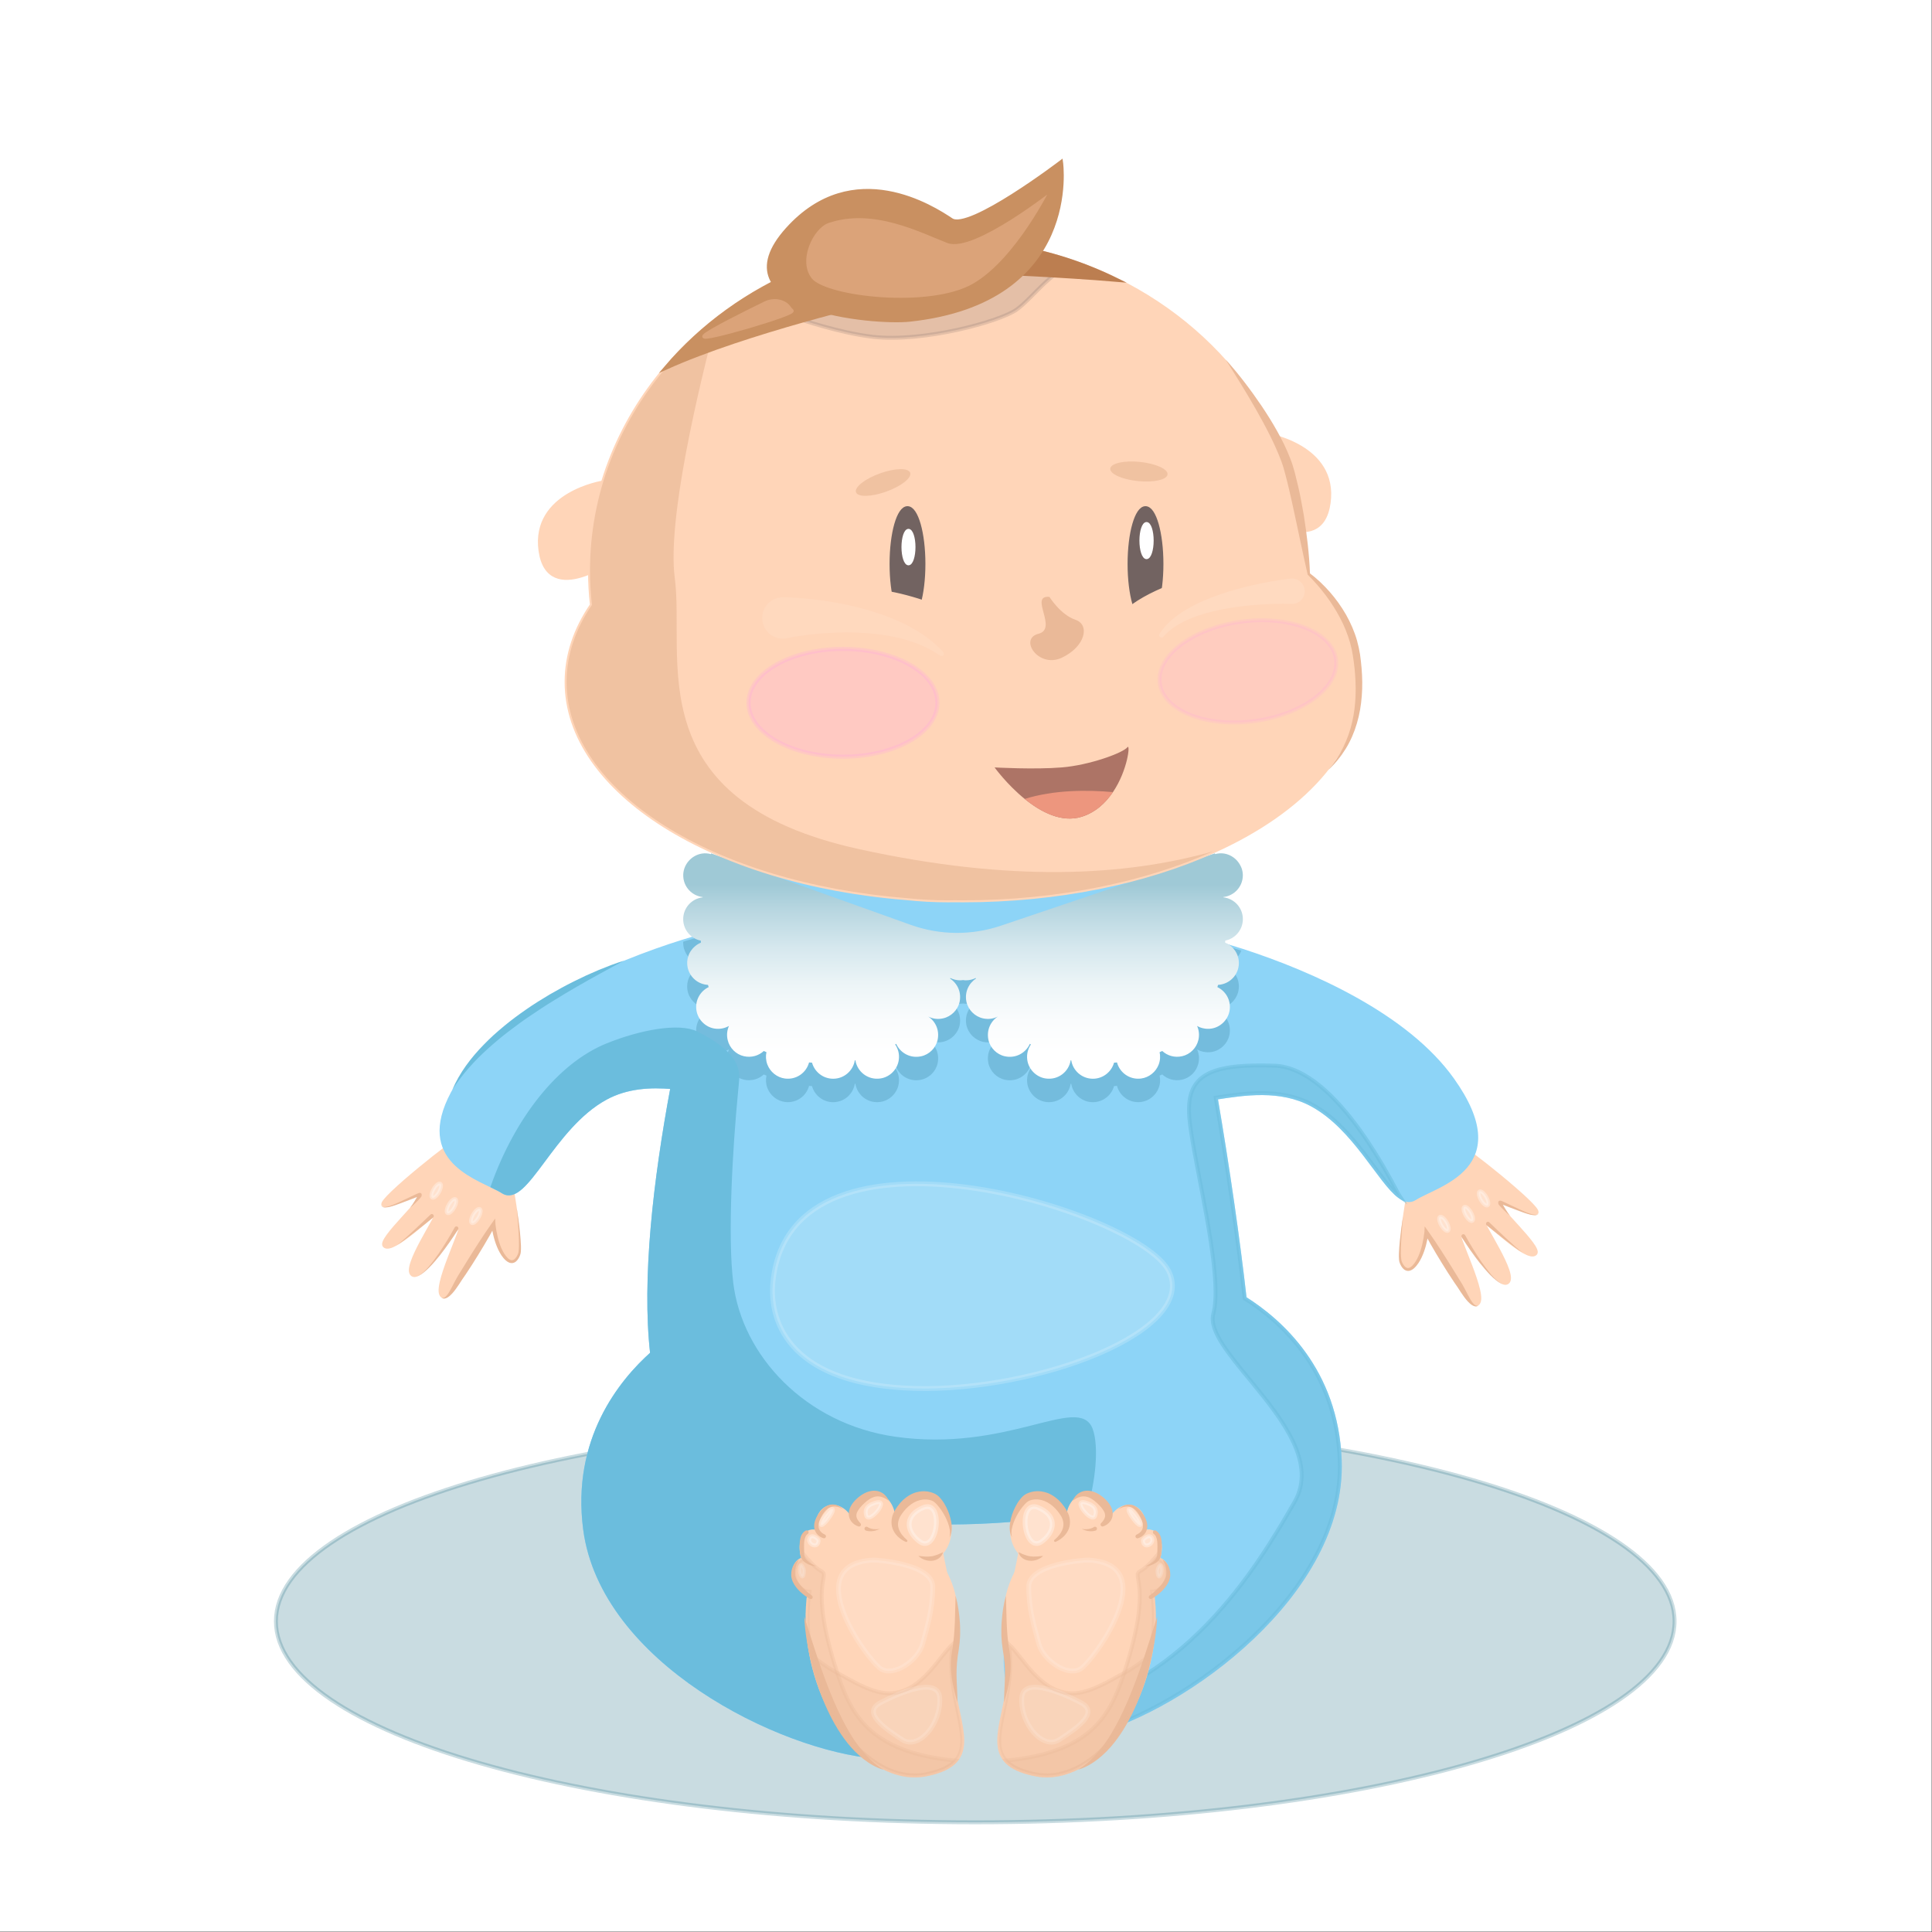 <svg width="800" height="800" viewBox="0 0 800 800" fill="none" xmlns="http://www.w3.org/2000/svg">
<rect x="0" y="0" width="800" height="800" fill="#333333" stroke="none"/>
<g clip-path="url(#clip0_4614_301147)">
<path d="M800 0H0V800H800V0Z" fill="white"/>
<path opacity="0.24" d="M403.826 754.583C563.755 754.583 693.403 717.313 693.403 671.339C693.403 625.365 563.755 588.095 403.826 588.095C243.897 588.095 114.249 625.365 114.249 671.339C114.249 717.313 243.897 754.583 403.826 754.583Z" fill="#206D84" stroke="#206D84" stroke-width="1.617" stroke-miterlimit="10"/>
<path d="M584.035 491.24C583.585 491.06 577.074 527.556 583.245 524.865C589.416 522.175 589.896 511.283 590.636 510.273C591.376 509.273 608.229 541.928 611.649 539.877C616.03 537.257 602.208 510.623 604.108 510.283C606.008 509.943 620.151 533.827 624.141 530.946C628.122 528.066 613.25 506.662 614.03 505.542C614.81 504.422 632.333 522.315 635.693 519.044C638.194 516.614 618.56 499.231 619.991 497.401C621.421 495.57 633.873 503.692 636.133 502.101C638.394 500.511 604.698 473.627 604.228 474.837C603.768 476.057 584.035 491.24 584.035 491.24Z" fill="#FFD5B8" stroke="#FFD5B8" stroke-width="1.689" stroke-miterlimit="10"/>
<path d="M581.014 503.402C580.684 506.882 580.404 510.363 580.204 513.843C580.114 515.584 580.044 517.324 580.074 519.054C580.094 519.914 580.124 520.784 580.254 521.605C580.324 522.035 580.404 522.335 580.604 522.725C580.774 523.105 580.974 523.465 581.194 523.795C581.634 524.455 582.235 524.995 582.845 525.055C583.445 525.135 584.115 524.765 584.685 524.225C585.835 523.115 586.695 521.605 587.365 520.084C588.046 518.534 588.536 516.894 588.926 515.233C589.316 513.573 589.636 511.863 589.816 510.193L589.926 507.812L591.376 509.843C593.216 512.423 594.967 515.063 596.697 517.724C598.417 520.384 600.097 523.065 601.768 525.755L604.248 529.786L604.868 530.776C605.078 531.096 605.308 531.476 605.508 531.826C605.918 532.536 606.308 533.236 606.669 533.936C607.399 535.337 608.079 536.747 608.859 538.057C609.249 538.717 609.669 539.347 610.169 539.887C610.669 540.398 611.309 540.868 612.119 540.638C611.809 540.888 611.349 541.018 610.909 540.958C610.469 540.908 610.049 540.728 609.679 540.508C608.929 540.067 608.329 539.477 607.759 538.877C606.638 537.657 605.728 536.317 604.848 534.997L603.568 533.026L602.228 531.086L599.607 527.095C597.907 524.425 596.237 521.725 594.617 519.004C593.006 516.274 591.416 513.533 589.936 510.723L591.496 510.363C591.016 513.923 590.196 517.394 588.666 520.674C587.875 522.305 586.945 523.875 585.525 525.165C584.825 525.775 583.845 526.395 582.665 526.225C581.504 526.015 580.784 525.145 580.294 524.375C580.044 523.975 579.844 523.555 579.674 523.125C579.494 522.725 579.354 522.175 579.314 521.735C579.214 520.814 579.224 519.934 579.254 519.054C579.314 517.294 579.464 515.543 579.634 513.803C579.984 510.313 580.464 506.852 581.014 503.402Z" fill="#EAB998"/>
<path d="M606.679 511.483C608.749 515.264 611.019 518.964 613.46 522.535C614.7 524.305 616 526.045 617.4 527.686C618.84 529.286 620.351 530.906 622.331 531.826C620.291 531.036 618.64 529.486 617.1 527.966C615.58 526.395 614.17 524.725 612.8 523.025C610.109 519.584 607.609 516.014 605.268 512.303C605.028 511.923 605.138 511.423 605.518 511.183C605.898 510.943 606.398 511.053 606.638 511.433C606.648 511.443 606.659 511.463 606.659 511.473L606.679 511.483Z" fill="#EAB998"/>
<path d="M616.7 506.152C618.93 508.312 621.181 510.452 623.461 512.573C624.601 513.633 625.742 514.683 626.902 515.713C628.072 516.734 629.212 517.794 630.492 518.674C629.142 517.904 627.892 516.954 626.642 516.023C625.392 515.093 624.161 514.143 622.931 513.183C620.481 511.263 618.04 509.322 615.62 507.352C615.27 507.072 615.22 506.562 615.5 506.212C615.78 505.862 616.29 505.812 616.64 506.092C616.67 506.122 616.69 506.142 616.7 506.152Z" fill="#EAB998"/>
<path d="M637.033 502.021C637.163 502.381 636.993 502.821 636.623 502.992C636.273 503.162 635.883 503.202 635.503 503.192C634.743 503.172 633.993 503.032 633.263 502.841C631.793 502.471 630.372 501.931 628.972 501.411L624.761 499.811L622.671 498.991C622.321 498.861 621.971 498.721 621.641 498.611C621.471 498.551 621.311 498.511 621.191 498.481C621.181 498.481 621.171 498.481 621.161 498.481C621.141 498.481 621.211 498.491 621.241 498.481C621.291 498.471 621.261 498.481 621.401 498.421C621.511 498.351 621.561 498.301 621.641 498.131C621.681 498.061 621.681 497.921 621.671 497.901C621.671 497.881 621.671 497.871 621.671 497.851C621.651 497.781 621.661 497.841 621.651 497.851L621.811 497.781C621.911 498.141 622.221 498.691 622.481 499.151C622.751 499.631 623.041 500.111 623.341 500.591C623.941 501.541 624.531 502.501 625.232 503.392C624.341 502.691 623.531 501.891 622.711 501.091C622.301 500.691 621.901 500.281 621.511 499.861C621.111 499.411 620.741 499.071 620.341 498.421L620.501 498.351C620.461 498.281 620.431 498.241 620.391 498.081L620.371 497.961C620.361 497.921 620.371 497.761 620.411 497.661C620.491 497.441 620.591 497.381 620.741 497.271C620.911 497.171 620.931 497.201 621.031 497.171C621.101 497.161 621.221 497.151 621.251 497.161L621.491 497.201C621.731 497.271 621.921 497.341 622.101 497.421C622.461 497.571 622.801 497.741 623.151 497.901L625.182 498.871L629.252 500.771C630.622 501.391 631.973 502.021 633.383 502.491C634.083 502.741 634.813 502.922 635.543 503.002C635.913 503.042 636.283 503.022 636.623 502.891C636.933 502.791 637.133 502.391 637.033 502.021Z" fill="#EAB998"/>
<path opacity="0.32" d="M615.991 499.164C616.618 498.802 616.371 497.202 615.441 495.59C614.51 493.978 613.247 492.965 612.621 493.326C611.994 493.688 612.24 495.288 613.171 496.9C614.102 498.513 615.364 499.526 615.991 499.164Z" fill="white" stroke="white" stroke-width="1.515" stroke-miterlimit="10"/>
<path opacity="0.32" d="M609.681 505.567C610.308 505.205 610.061 503.605 609.13 501.993C608.2 500.381 606.937 499.368 606.31 499.729C605.684 500.091 605.93 501.691 606.861 503.303C607.792 504.915 609.054 505.929 609.681 505.567Z" fill="white" stroke="white" stroke-width="1.515" stroke-miterlimit="10"/>
<path opacity="0.32" d="M599.589 509.669C600.216 509.307 599.969 507.707 599.039 506.095C598.108 504.483 596.845 503.469 596.219 503.831C595.592 504.193 595.838 505.793 596.769 507.405C597.7 509.017 598.963 510.031 599.589 509.669Z" fill="white" stroke="white" stroke-width="1.515" stroke-miterlimit="10"/>
<path d="M210.934 488.009C211.384 487.829 217.895 524.325 211.724 521.635C205.553 518.944 205.073 508.052 204.333 507.042C203.593 506.042 186.74 538.697 183.32 536.647C178.939 534.027 192.761 507.392 190.861 507.052C188.961 506.712 174.818 530.596 170.828 527.716C166.837 524.835 181.72 503.432 180.939 502.311C180.159 501.191 162.636 519.084 159.276 515.814C156.775 513.383 176.409 496 174.978 494.17C173.548 492.34 161.096 500.461 158.836 498.871C156.575 497.281 190.271 470.396 190.741 471.606C191.211 472.817 210.934 488.009 210.934 488.009Z" fill="#FFD5B8" stroke="#FFD5B8" stroke-width="1.689" stroke-miterlimit="10"/>
<path d="M213.965 500.161C214.515 503.612 214.995 507.072 215.335 510.563C215.505 512.303 215.655 514.054 215.715 515.814C215.735 516.694 215.745 517.584 215.655 518.494C215.615 518.934 215.475 519.484 215.295 519.884C215.125 520.315 214.925 520.735 214.675 521.135C214.185 521.915 213.475 522.785 212.304 522.985C211.124 523.165 210.144 522.535 209.444 521.925C208.024 520.645 207.094 519.064 206.303 517.434C204.773 514.154 203.953 510.683 203.473 507.122L205.033 507.482C203.553 510.293 201.973 513.033 200.353 515.764C198.732 518.484 197.062 521.185 195.362 523.855L192.741 527.846L191.401 529.786L190.121 531.756C189.241 533.077 188.331 534.417 187.21 535.637C186.64 536.237 186.04 536.837 185.29 537.267C184.92 537.487 184.5 537.667 184.06 537.717C183.62 537.777 183.17 537.647 182.85 537.397C183.67 537.627 184.31 537.157 184.8 536.647C185.3 536.107 185.72 535.477 186.11 534.817C186.89 533.497 187.57 532.096 188.301 530.696C188.661 529.986 189.051 529.296 189.461 528.586C189.661 528.236 189.891 527.856 190.101 527.536L190.721 526.546L193.201 522.515C194.872 519.824 196.552 517.144 198.272 514.484C200.002 511.833 201.753 509.183 203.593 506.602L205.043 504.572L205.153 506.952C205.333 508.623 205.643 510.333 206.043 511.993C206.434 513.653 206.924 515.294 207.604 516.844C208.284 518.364 209.134 519.875 210.284 520.985C210.854 521.525 211.524 521.905 212.124 521.815C212.735 521.755 213.325 521.215 213.775 520.555C213.995 520.225 214.195 519.865 214.365 519.484C214.555 519.084 214.645 518.784 214.715 518.364C214.845 517.544 214.875 516.684 214.895 515.814C214.915 514.084 214.855 512.343 214.765 510.603C214.575 507.122 214.295 503.642 213.965 500.161Z" fill="#EAB998"/>
<path d="M189.691 509.063C187.35 512.773 184.85 516.344 182.16 519.784C180.799 521.495 179.389 523.155 177.859 524.725C176.319 526.245 174.668 527.796 172.628 528.586C174.618 527.666 176.129 526.045 177.559 524.445C178.969 522.805 180.259 521.064 181.499 519.294C183.95 515.724 186.21 512.023 188.281 508.242L188.291 508.232C188.501 507.842 189.001 507.692 189.391 507.912C189.781 508.122 189.931 508.622 189.711 509.012C189.711 509.032 189.701 509.053 189.691 509.063Z" fill="#EAB998"/>
<path d="M179.339 504.132C176.919 506.102 174.488 508.042 172.028 509.962C170.798 510.923 169.568 511.873 168.317 512.803C167.067 513.723 165.827 514.683 164.467 515.453C165.747 514.573 166.897 513.513 168.057 512.493C169.217 511.463 170.358 510.403 171.498 509.352C173.768 507.232 176.019 505.092 178.259 502.931C178.579 502.621 179.089 502.621 179.399 502.951C179.709 503.271 179.709 503.781 179.379 504.092C179.379 504.092 179.359 504.112 179.339 504.132Z" fill="#EAB998"/>
<path d="M157.936 498.791C157.836 499.161 158.036 499.561 158.376 499.681C158.716 499.811 159.086 499.831 159.456 499.791C160.186 499.711 160.916 499.531 161.616 499.281C163.026 498.811 164.377 498.181 165.747 497.561L169.818 495.66L171.848 494.69C172.188 494.53 172.528 494.37 172.898 494.21C173.078 494.13 173.278 494.06 173.508 493.99L173.748 493.95C173.778 493.94 173.898 493.95 173.968 493.96C174.068 493.98 174.088 493.96 174.258 494.06C174.398 494.17 174.508 494.23 174.588 494.45C174.628 494.54 174.638 494.7 174.628 494.75L174.608 494.87C174.568 495.03 174.538 495.06 174.498 495.14L174.658 495.21C174.258 495.86 173.888 496.2 173.488 496.651C173.098 497.071 172.698 497.481 172.288 497.881C171.468 498.671 170.658 499.471 169.768 500.181C170.458 499.291 171.058 498.331 171.658 497.381C171.948 496.901 172.238 496.42 172.518 495.94C172.778 495.48 173.088 494.92 173.188 494.57L173.348 494.64C173.348 494.63 173.348 494.58 173.328 494.64C173.328 494.66 173.328 494.67 173.328 494.69C173.328 494.71 173.328 494.85 173.358 494.92C173.438 495.09 173.478 495.14 173.598 495.21C173.728 495.27 173.708 495.26 173.758 495.27C173.778 495.28 173.858 495.27 173.838 495.27C173.828 495.27 173.818 495.27 173.808 495.27C173.688 495.3 173.518 495.34 173.358 495.4C173.018 495.51 172.678 495.65 172.328 495.78L170.238 496.6L166.027 498.201C164.617 498.721 163.207 499.251 161.736 499.631C161.006 499.831 160.256 499.961 159.496 499.981C159.116 499.991 158.726 499.951 158.376 499.781C157.976 499.591 157.806 499.151 157.936 498.791Z" fill="#EAB998"/>
<path opacity="0.32" d="M181.778 493.677C182.709 492.065 182.955 490.465 182.329 490.103C181.702 489.741 180.44 490.755 179.509 492.367C178.578 493.979 178.332 495.579 178.958 495.941C179.585 496.302 180.847 495.289 181.778 493.677Z" fill="white" stroke="white" stroke-width="1.515" stroke-miterlimit="10"/>
<path opacity="0.32" d="M188.082 500.083C189.013 498.471 189.26 496.871 188.633 496.509C188.006 496.147 186.744 497.161 185.813 498.773C184.882 500.385 184.636 501.985 185.263 502.347C185.889 502.709 187.152 501.695 188.082 500.083Z" fill="white" stroke="white" stroke-width="1.515" stroke-miterlimit="10"/>
<path opacity="0.32" d="M198.172 504.183C199.103 502.571 199.349 500.971 198.722 500.609C198.096 500.247 196.833 501.261 195.902 502.873C194.972 504.485 194.725 506.085 195.352 506.447C195.979 506.809 197.241 505.795 198.172 504.183Z" fill="white" stroke="white" stroke-width="1.515" stroke-miterlimit="10"/>
<path d="M585.805 496.19C583.835 497.441 581.824 497.031 579.654 495.46C579.654 495.44 579.634 495.44 579.634 495.44C571.353 489.489 560.951 466.946 543.288 457.384C530.216 450.303 515.064 452.713 503.392 454.524C499.271 455.154 495.58 455.734 492.56 455.774C489.539 455.824 487.189 455.354 485.769 453.933C484.359 452.523 482.778 449.273 481.228 444.912C475.167 427.799 469.806 393.464 479.738 385.812C480.268 385.392 484.089 385.812 490.12 387.103C496.201 388.383 504.532 390.543 514.013 393.604C542.898 402.905 582.445 420.498 601.338 447.042C627.212 483.368 595.307 490.159 585.805 496.19Z" fill="#8DD4F7" stroke="#8DD4F7" stroke-width="1.689" stroke-miterlimit="10"/>
<path d="M310.8 447.253C309.94 449.053 309.1 450.393 308.33 451.163C307.46 452.033 306.24 452.533 304.739 452.793C299.079 453.764 289.327 451.083 278.455 450.153C269.434 449.363 259.642 449.813 250.801 454.604C228.517 466.686 217.775 499.451 208.294 493.42C207.164 492.69 205.703 491.96 204.053 491.17C191.991 485.319 169.988 476.237 192.761 444.252C212.284 416.858 253.821 398.965 282.896 389.903C286.246 388.863 289.427 387.933 292.407 387.123C304.889 383.722 313.531 382.382 314.351 383.032C325.403 391.534 317.532 433.15 310.8 447.253Z" fill="#8DD4F7" stroke="#8DD4F7" stroke-width="1.689" stroke-miterlimit="10"/>
<path d="M518.784 585.375C518.264 604.238 488.179 618.42 449.233 625.471C448.243 625.651 447.263 625.831 446.272 625.972C415.878 631.162 380.562 632.053 349.797 627.522C323.643 623.661 300.809 615.91 287.127 603.538C277.425 594.776 272.164 579.504 270.034 560.501C266.543 529.606 271.264 488.829 278.465 450.163C279.485 444.662 280.556 439.231 281.666 433.86C283.076 426.919 284.556 420.108 286.076 413.497C286.657 410.877 287.257 408.306 287.857 405.766C288.257 404.036 288.677 402.305 289.087 400.605C289.217 400.075 289.347 399.555 289.477 399.035C290.467 394.954 291.447 390.983 292.417 387.133C294.488 378.911 296.508 371.3 298.388 364.459C299.169 361.569 299.939 358.818 300.669 356.228C300.729 356.018 300.779 355.828 300.829 355.628C302.899 348.316 304.679 342.265 306 337.825C307.63 332.394 308.6 329.353 308.6 329.353C313.501 313.111 449.003 331.004 467.716 329.353C470.596 329.093 473.827 333.894 477.257 342.385C479.178 347.186 481.168 353.177 483.178 360.078C483.989 362.889 484.809 365.849 485.619 368.96C485.989 370.32 486.359 371.73 486.719 373.15C487.849 377.581 488.979 382.242 490.12 387.113C492.87 399.015 495.59 412.137 498.211 425.799C498.841 429.08 499.461 432.38 500.071 435.711C500.571 438.461 501.071 441.222 501.561 444.012C502.192 447.503 502.812 451.033 503.402 454.544C508.383 483.658 512.633 513.253 515.404 537.657C516.944 551.209 518.004 563.151 518.504 572.543C518.784 577.614 518.884 581.944 518.784 585.375Z" fill="#8DD4F7" stroke="#8DD4F7" stroke-width="1.617" stroke-miterlimit="10"/>
<path d="M362.869 727.428C322.672 724.128 249.461 687.782 242.289 633.263C237.419 596.197 257.012 572.113 270.024 560.491C276.155 555.02 280.826 552.32 280.826 552.32C317.171 552.32 360.108 605.178 351.017 615.09C348.657 617.68 348.477 622.161 349.787 627.512C353.487 642.764 369.2 665.128 380.922 671.249C396.784 679.52 403.075 730.729 362.869 727.428Z" fill="#8DD4F7" stroke="#8DD4F7" stroke-width="1.617" stroke-miterlimit="10"/>
<path opacity="0.29" d="M512.993 408.466C512.993 413.317 509.173 417.278 504.372 417.528C504.292 417.838 504.192 418.138 504.082 418.448C507.482 420.068 509.723 423.719 509.193 427.85C508.693 431.73 505.622 434.931 501.771 435.601C501.191 435.701 500.621 435.751 500.071 435.711C499.421 435.711 498.811 435.631 498.211 435.501C497.301 435.311 496.461 434.971 495.69 434.531C496.471 436.281 496.721 438.301 496.211 440.402C495.43 443.672 492.8 446.303 489.529 447.053C486.329 447.783 483.348 446.823 481.268 444.902C481.248 444.902 481.248 444.922 481.238 444.922C480.898 445.082 480.528 445.232 480.168 445.392C480.508 446.963 480.458 448.693 479.798 450.483C478.638 453.574 475.787 455.884 472.507 456.304C467.786 456.914 463.655 453.894 462.525 449.643C462.125 449.673 461.705 449.703 461.295 449.743C460.225 453.574 456.714 456.394 452.543 456.394C448.033 456.394 444.292 453.094 443.582 448.793C443.502 448.773 443.422 448.763 443.342 448.733C442.582 453.524 438.121 457.044 432.99 456.284C429.08 455.714 425.909 452.504 425.369 448.573C425.049 446.193 425.659 443.982 426.869 442.202C426.719 442.102 426.599 442.012 426.449 441.932C424.779 445.672 420.638 448.093 416.098 447.093C412.737 446.363 409.997 443.632 409.276 440.252C408.436 436.261 410.197 432.6 413.187 430.64C411.407 431.55 409.286 431.89 407.076 431.4C403.646 430.66 400.885 427.87 400.165 424.449C399.375 420.488 401.155 416.868 404.126 414.928C404.076 414.847 404.046 414.767 404.016 414.687C402.785 415.288 401.425 415.638 399.975 415.638C399.575 415.638 399.165 415.588 398.765 415.538C398.375 415.588 397.975 415.638 397.555 415.638C396.114 415.638 394.744 415.278 393.524 414.687C393.494 414.767 393.464 414.847 393.414 414.928C396.394 416.868 398.165 420.488 397.375 424.449C396.664 427.88 393.894 430.66 390.463 431.4C388.243 431.89 386.133 431.55 384.352 430.64C387.343 432.6 389.103 436.251 388.253 440.252C387.543 443.632 384.812 446.363 381.442 447.093C376.901 448.093 372.761 445.672 371.09 441.932C370.94 442.012 370.82 442.112 370.67 442.202C371.88 443.982 372.5 446.193 372.17 448.573C371.64 452.504 368.47 455.724 364.549 456.284C359.418 457.044 354.958 453.514 354.198 448.733C354.118 448.763 354.037 448.783 353.957 448.793C353.247 453.094 349.507 456.394 344.996 456.394C340.825 456.394 337.315 453.584 336.245 449.743C335.845 449.713 335.424 449.683 335.014 449.643C333.884 453.894 329.754 456.924 325.033 456.304C321.752 455.884 318.902 453.574 317.742 450.483C317.081 448.683 317.031 446.953 317.372 445.392C317.001 445.232 316.631 445.072 316.271 444.902C314.801 446.243 312.921 447.123 310.8 447.263C309.91 447.343 308.97 447.283 308 447.053C304.729 446.313 302.099 443.672 301.319 440.402C300.799 438.301 301.059 436.281 301.839 434.531C300.089 435.531 297.988 435.971 295.758 435.601C291.907 434.941 288.837 431.74 288.337 427.85C287.807 423.729 290.047 420.068 293.428 418.448C293.328 418.138 293.238 417.838 293.158 417.528C291.137 417.418 289.307 416.668 287.857 415.478C287.177 414.908 286.567 414.247 286.076 413.507C285.106 412.087 284.536 410.357 284.536 408.476C284.536 405.116 286.366 402.205 289.077 400.615C289.447 400.405 289.817 400.215 290.227 400.045C290.207 399.775 290.197 399.495 290.177 399.205C289.937 399.155 289.707 399.105 289.467 399.045C285.666 397.965 282.886 394.454 282.886 390.314C282.886 390.184 282.886 390.053 282.906 389.923C286.256 388.883 289.437 387.953 292.417 387.143C294.488 378.922 296.508 371.31 298.388 364.469L299.619 364.909L300.829 365.349L377.091 392.664C389.173 396.995 402.355 397.115 414.497 393.004L483.188 369.79L485.629 368.97C485.999 370.33 486.369 371.741 486.729 373.161C487.859 377.591 488.989 382.252 490.13 387.123C496.211 388.403 504.542 390.564 514.023 393.624C512.923 396.475 510.413 398.605 507.362 399.225C507.342 399.515 507.332 399.795 507.312 400.065C510.633 401.395 512.993 404.646 512.993 408.466Z" fill="#3A83A0"/>
<path d="M512.993 398.755C512.993 403.606 509.173 407.566 504.372 407.816C504.292 408.127 504.192 408.427 504.082 408.737C507.482 410.357 509.723 414.007 509.193 418.138C508.693 422.019 505.622 425.219 501.771 425.889C500.521 426.099 499.331 426.049 498.211 425.789C497.301 425.599 496.461 425.259 495.69 424.819C496.471 426.57 496.721 428.59 496.211 430.69C495.43 433.961 492.8 436.591 489.529 437.341C486.329 438.071 483.348 437.111 481.268 435.191C480.908 435.351 480.538 435.511 480.168 435.681C480.508 437.251 480.458 438.982 479.798 440.772C478.638 443.862 475.787 446.173 472.507 446.593C467.786 447.203 463.655 444.182 462.525 439.932C462.125 439.962 461.705 439.992 461.295 440.032C460.225 443.862 456.714 446.683 452.543 446.683C448.033 446.683 444.292 443.382 443.582 439.082C443.502 439.062 443.422 439.052 443.342 439.022C442.582 443.812 438.121 447.333 432.99 446.573C429.08 446.003 425.909 442.792 425.369 438.862C425.049 436.481 425.659 434.271 426.869 432.49C426.719 432.39 426.599 432.3 426.449 432.22C424.779 435.961 420.638 438.381 416.098 437.381C412.737 436.651 409.997 433.921 409.276 430.54C408.436 426.55 410.197 422.889 413.187 420.929C411.407 421.839 409.286 422.179 407.076 421.689C403.646 420.949 400.885 418.158 400.165 414.738C399.375 410.777 401.155 407.156 404.126 405.216C404.076 405.136 404.046 405.056 404.016 404.976C402.785 405.576 401.425 405.926 399.975 405.926C399.575 405.926 399.165 405.876 398.765 405.826C398.375 405.876 397.975 405.926 397.555 405.926C396.114 405.926 394.744 405.566 393.524 404.976C393.494 405.056 393.464 405.136 393.414 405.216C396.394 407.156 398.165 410.777 397.375 414.738C396.664 418.168 393.894 420.949 390.463 421.689C388.243 422.179 386.133 421.839 384.352 420.929C387.343 422.889 389.103 426.54 388.253 430.54C387.543 433.921 384.812 436.651 381.442 437.381C376.901 438.381 372.761 435.961 371.09 432.22C370.94 432.3 370.82 432.4 370.67 432.49C371.88 434.271 372.5 436.481 372.17 438.862C371.64 442.792 368.47 446.013 364.549 446.573C359.418 447.333 354.958 443.802 354.198 439.022C354.118 439.052 354.037 439.072 353.957 439.082C353.247 443.382 349.507 446.683 344.996 446.683C340.825 446.683 337.315 443.872 336.245 440.032C335.845 440.002 335.424 439.972 335.014 439.932C333.884 444.182 329.754 447.213 325.033 446.593C321.752 446.173 318.902 443.862 317.742 440.772C317.081 438.972 317.031 437.241 317.372 435.681C317.001 435.521 316.631 435.361 316.271 435.191C314.181 437.111 311.211 438.071 308.01 437.341C304.739 436.601 302.109 433.961 301.329 430.69C300.809 428.59 301.069 426.57 301.849 424.819C300.099 425.819 297.998 426.259 295.768 425.889C291.917 425.229 288.847 422.029 288.347 418.138C287.817 414.017 290.057 410.357 293.438 408.737C293.338 408.427 293.248 408.127 293.168 407.816C291.147 407.706 289.317 406.956 287.867 405.766C285.846 404.096 284.546 401.595 284.546 398.765C284.546 394.944 286.907 391.694 290.237 390.334C290.217 390.064 290.207 389.784 290.187 389.493C286.026 388.673 282.896 384.993 282.896 380.602C282.896 375.931 286.426 372.091 290.947 371.581C290.947 371.531 290.947 371.501 290.967 371.451C286.537 370.96 283.076 367.29 282.916 362.779C282.736 358.248 286.146 354.178 290.627 353.448C291.937 353.238 293.198 353.348 294.378 353.678C294.428 353.468 294.478 353.358 294.478 353.358L299.619 355.198L300.829 355.638L377.091 382.952C389.173 387.283 402.355 387.403 414.497 383.292L483.188 360.079L503.062 353.348C503.062 353.348 503.112 353.458 503.162 353.668C504.342 353.348 505.602 353.228 506.912 353.438C509.613 353.878 511.923 355.538 513.283 357.788C514.203 359.259 514.694 360.979 514.624 362.769C514.463 367.28 511.003 370.95 506.572 371.441C506.592 371.491 506.592 371.521 506.592 371.571C511.123 372.091 514.644 375.921 514.644 380.592C514.644 384.993 511.503 388.663 507.352 389.484C507.332 389.774 507.322 390.054 507.302 390.324C510.633 391.694 512.993 394.944 512.993 398.755Z" fill="url(#paint0_linear_4614_301147)"/>
<path d="M562.901 282.376C562.901 310.66 539.318 335.925 502.392 352.507C474.137 365.199 438.051 372.821 398.745 372.821C397.595 372.821 396.464 372.801 395.314 372.791C394.394 372.811 393.484 372.821 392.564 372.821C386.663 372.821 380.852 372.501 375.131 371.88C295.668 365.569 234.608 327.903 234.608 282.376C234.608 271.164 238.309 260.432 245.09 250.511C244.57 245.85 244.3 241.129 244.3 236.338C244.3 204.623 256.062 175.409 275.795 152.245C282.026 144.934 289.037 138.223 296.738 132.202C307.38 123.87 319.332 116.919 332.254 111.608C350.677 104.057 371.09 99.846 392.564 99.846C396.764 99.846 400.925 100.006 405.036 100.336C409.707 100.676 414.337 101.247 418.878 102.007C429.47 103.757 439.681 106.537 449.353 110.238C453.784 111.918 458.104 113.799 462.295 115.869C509.023 138.833 540.818 184.17 540.818 236.328C540.818 236.558 540.798 236.799 540.798 237.029C554.87 250.361 562.901 265.843 562.901 282.376Z" fill="#FFD5B8" stroke="#FFD5B8" stroke-width="1.617" stroke-miterlimit="10"/>
<path opacity="0.19" d="M449.363 110.248C447.863 111.738 446.322 112.378 444.862 111.618C438.341 108.208 427.929 123.28 420.908 128.231C413.887 133.182 382.372 141.853 361.449 139.473C347.496 137.882 330.474 131.931 330.474 131.931L335.564 115.869L401.915 100.926L405.036 100.346C409.707 100.686 414.337 101.257 418.878 102.017C429.49 103.757 439.691 106.547 449.363 110.248Z" fill="#726361" stroke="#726361" stroke-width="1.617" stroke-miterlimit="10"/>
<path d="M249.681 199.802C249.681 199.802 220.496 204.353 223.806 228.027C227.117 251.701 255.191 230.777 255.191 230.777L249.681 199.802Z" fill="#FFD5B8" stroke="#FFD5B8" stroke-width="1.617" stroke-miterlimit="10"/>
<path d="M524.285 180.049C524.285 180.049 553.47 184.6 550.159 208.274C546.849 231.948 518.774 211.024 518.774 211.024L524.285 180.049Z" fill="#FFD5B8" stroke="#FFD5B8" stroke-width="1.617" stroke-miterlimit="10"/>
<path d="M474.327 256.632C477.978 256.632 480.938 246.283 480.938 233.518C480.938 220.753 477.978 210.404 474.327 210.404C470.676 210.404 467.716 220.753 467.716 233.518C467.716 246.283 470.676 256.632 474.327 256.632Z" fill="#726361" stroke="#726361" stroke-width="1.617" stroke-miterlimit="10"/>
<path d="M375.771 256.632C379.422 256.632 382.382 246.283 382.382 233.518C382.382 220.753 379.422 210.404 375.771 210.404C372.12 210.404 369.16 220.753 369.16 233.518C369.16 246.283 372.12 256.632 375.771 256.632Z" fill="#726361" stroke="#726361" stroke-width="1.617" stroke-miterlimit="10"/>
<path opacity="0.68" d="M502.402 352.497C474.147 365.189 438.061 372.81 398.755 372.81C397.605 372.81 396.474 372.79 395.324 372.78C394.404 372.8 393.494 372.81 392.574 372.81C386.673 372.81 380.862 372.49 375.141 371.87C295.678 365.559 234.618 327.893 234.618 282.366C234.618 271.154 238.319 260.422 245.1 250.501C244.58 245.84 244.31 241.119 244.31 236.328C244.31 204.613 256.072 175.398 275.805 152.235C282.036 144.923 289.047 138.212 296.748 132.191C289.377 160.136 276.205 215.005 279.405 239.299C283.816 272.614 263.583 331.494 355.938 351.657C418.488 365.329 465.746 362.869 502.402 352.497Z" fill="#EAB998"/>
<path d="M451.583 717.617C439.061 720.817 430.31 717.697 424.669 711.616C412.697 698.744 414.717 672.589 424.409 665.258C433.08 658.687 442.572 640.814 446.272 625.972C448.663 616.43 448.663 608.129 444.512 604.898C433.9 596.647 467.396 537.367 503.222 531.286H503.242C503.242 531.286 508.383 533.197 515.404 537.647C530.206 546.949 553.38 567.412 554.76 604.658C556.81 659.597 490.67 707.655 451.583 717.617Z" fill="#8DD4F7" stroke="#8DD4F7" stroke-width="1.617" stroke-miterlimit="10"/>
<path opacity="0.21" d="M349.067 313.321C370.665 313.321 388.173 303.335 388.173 291.017C388.173 278.699 370.665 268.714 349.067 268.714C327.469 268.714 309.96 278.699 309.96 291.017C309.96 303.335 327.469 313.321 349.067 313.321Z" fill="#FF99E5" stroke="#FF99E5" stroke-width="1.689" stroke-miterlimit="10"/>
<path opacity="0.16" d="M519.529 298.556C539.683 295.814 554.768 284.384 553.223 273.027C551.678 261.67 534.088 254.685 513.934 257.427C493.781 260.168 478.696 271.598 480.241 282.955C481.786 294.313 499.376 301.297 519.529 298.556Z" fill="#FF99E5" stroke="#FF99E5" stroke-width="1.581" stroke-miterlimit="10"/>
<path d="M408.066 260.012C408.066 260.012 365.359 238.259 350.257 246.8C339.695 252.771 396.944 278.735 408.066 260.012Z" fill="#FFD5B8" stroke="#FFD5B8" stroke-width="1.617" stroke-miterlimit="10"/>
<path d="M459.365 267.044C459.365 267.044 506.402 257.842 513.033 241.809C517.664 230.608 456.584 245.45 459.365 267.044Z" fill="#FFD5B8" stroke="#FFD5B8" stroke-width="1.617" stroke-miterlimit="10"/>
<path d="M434.551 247.16C434.551 247.16 439.091 254.531 445.292 256.622C451.483 258.722 449.353 267.803 439.681 272.344C430.01 276.885 421.748 264.503 430.01 262.433C438.261 260.372 425.879 246.34 434.551 247.16Z" fill="#EAB998"/>
<path d="M376.181 233.518C377.468 233.518 378.511 230.392 378.511 226.537C378.511 222.681 377.468 219.556 376.181 219.556C374.894 219.556 373.851 222.681 373.851 226.537C373.851 230.392 374.894 233.518 376.181 233.518Z" fill="white" stroke="white" stroke-width="1.137" stroke-miterlimit="10"/>
<path d="M460.845 327.993C457.834 332.454 453.614 336.435 447.873 338.215C439.561 340.775 431 336.255 424.309 330.824C416.938 324.853 411.837 317.772 411.837 317.772C411.837 317.772 428.29 318.712 439.671 317.772C451.053 316.852 464.985 311.791 466.846 309.41C468.106 307.81 466.996 318.912 460.845 327.993Z" fill="#AD7466"/>
<path d="M474.757 230.947C476.066 230.947 477.127 227.768 477.127 223.846C477.127 219.924 476.066 216.745 474.757 216.745C473.448 216.745 472.387 219.924 472.387 223.846C472.387 227.768 473.448 230.947 474.757 230.947Z" fill="white" stroke="white" stroke-width="1.158" stroke-miterlimit="10"/>
<path d="M460.845 327.993C457.834 332.454 453.614 336.435 447.873 338.215C439.561 340.775 431 336.255 424.309 330.824C436.461 327.013 450.253 327.043 460.845 327.993Z" fill="#ED967E"/>
<path d="M462.305 115.879C439.261 113.938 409.777 112.758 409.777 112.758L418.898 102.017C434.321 104.557 448.923 109.288 462.305 115.879Z" fill="#BC7E50" stroke="#BC7E50" stroke-width="1.617" stroke-miterlimit="10"/>
<path d="M376.601 132.402C361.959 133.972 296.078 128.231 326.083 94.915C353.397 64.601 386.513 86.144 393.944 91.105C401.375 96.066 439.371 67.151 439.371 67.151C439.371 67.151 447.783 124.77 376.601 132.402Z" fill="#C99061" stroke="#C99061" stroke-width="1.617" stroke-miterlimit="10"/>
<path d="M363.929 124.51C363.929 124.51 308.99 137.252 275.795 152.245C290.647 134.792 310 120.75 332.254 111.618C344.926 112.428 356.058 116.249 363.929 124.51Z" fill="#C99061" stroke="#C99061" stroke-width="1.617" stroke-miterlimit="10"/>
<path opacity="0.68" d="M367.026 203.548C373.219 201.311 377.632 197.817 376.883 195.744C376.134 193.671 370.507 193.805 364.314 196.042C358.122 198.279 353.709 201.773 354.458 203.846C355.206 205.919 360.834 205.786 367.026 203.548Z" fill="#EAB998"/>
<path opacity="0.68" d="M483.457 196.438C483.679 194.245 478.549 191.93 471.998 191.267C465.447 190.604 459.957 191.844 459.735 194.037C459.513 196.23 464.643 198.545 471.194 199.208C477.745 199.871 483.235 198.631 483.457 196.438Z" fill="#EAB998"/>
<path d="M342.736 91.615C335.995 93.956 329.243 108.058 335.574 115.869C341.905 123.68 385.133 128.641 403.295 118.179C421.468 107.718 436.031 77.713 436.031 77.713C436.031 77.713 403.045 103.837 392.574 99.866C382.102 95.886 361.779 85.004 342.736 91.615Z" fill="#DBA379" stroke="#C99061" stroke-width="1.617" stroke-miterlimit="10"/>
<path d="M449.233 625.472C418.198 631.103 381.562 632.203 349.797 627.522C353.497 642.774 369.21 665.138 380.932 671.259C396.784 679.52 403.075 730.729 362.869 727.428C322.672 724.128 249.46 687.782 242.289 633.263C237.419 596.197 257.012 572.113 270.024 560.491C266.533 529.596 271.254 488.819 278.455 450.153C269.434 449.363 259.642 449.813 250.801 454.604C228.517 466.686 217.775 499.451 208.294 493.42C207.164 492.69 205.703 491.96 204.053 491.17C213.905 463.465 231.438 440.952 251.361 432.85C265.233 427.209 281.176 424.299 288.337 427.839C301.839 434.521 305.68 440.712 305.29 446.663C305.23 447.713 305.02 449.833 304.739 452.794C302.649 474.547 300.389 511.333 302.819 531.286C306.54 561.831 333.054 590.326 370.49 595.697C417.148 602.388 446.693 578.214 451.703 591.976C454.214 598.867 452.974 612.92 449.233 625.472Z" fill="#6BBDDD" stroke="#6BBDDD" stroke-width="1.617" stroke-miterlimit="10"/>
<path d="M324.323 125.441C321.982 124.32 319.242 124.43 316.901 125.571C309.93 128.971 292.968 137.362 291.657 139.173C290.007 141.443 329.443 129.881 327.793 128.641C326.643 127.781 326.613 126.541 324.323 125.441Z" fill="#DBA379" stroke="#DBA379" stroke-width="1.617" stroke-miterlimit="10"/>
<path d="M395.684 729.038C393.854 731.109 390.943 732.779 386.543 733.989C385.543 734.259 384.452 734.519 383.292 734.749C375.041 736.37 366.339 733.409 358.598 726.988C349.287 719.257 341.345 706.525 337.205 690.722C336.715 688.882 336.315 687.052 335.955 685.241C334.144 675.99 333.964 667.048 335.174 659.107C332.744 659.077 330.304 657.067 329.303 654.026C328.103 650.386 329.403 646.695 332.214 645.775C332.404 645.715 332.604 645.695 332.794 645.665C332.734 645.485 332.664 645.305 332.604 645.115C332.344 644.335 332.164 643.575 332.054 642.814C331.424 638.774 332.754 635.193 335.434 634.303C336.565 633.933 337.765 634.073 338.945 634.643C337.735 629.972 339.465 625.412 343.066 624.211C345.186 623.511 347.496 624.131 349.407 625.672C350.897 626.882 352.137 628.652 352.867 630.782C353.127 630.652 353.417 630.552 353.687 630.442C353.637 630.022 353.627 629.602 353.627 629.182C353.627 623.501 357.278 618.891 361.799 618.891C366.309 618.891 369.97 623.501 369.97 629.182C369.97 629.832 369.92 630.472 369.82 631.103C370.31 631.293 370.79 631.503 371.28 631.713C371.78 625.272 376.121 620.161 381.612 619.921C387.673 619.651 392.854 625.372 393.174 632.713C393.414 638.014 391.043 642.694 387.433 644.985C388.583 646.525 389.653 648.155 390.623 649.866C395.154 657.937 397.324 667.758 395.034 678.12C394.844 679.01 394.674 679.9 394.534 680.791C391.023 702.654 403.806 719.847 395.684 729.038Z" fill="#FFD5B8" stroke="#FFD5B8" stroke-width="1.617" stroke-miterlimit="10"/>
<path d="M394.494 663.007C391.884 656.536 388.163 634.653 388.163 634.653C385.683 633.142 372.881 641.124 369.97 643.914C367.05 646.695 397.104 669.478 394.494 663.007Z" fill="#FFD5B8" stroke="#FFD5B8" stroke-width="1.689" stroke-miterlimit="10"/>
<path d="M375.051 638.454C373.991 638.013 373.091 637.393 372.22 636.663C371.35 635.933 370.59 635.023 370.04 633.943C368.83 631.813 368.92 628.942 369.89 626.752C370.14 626.212 370.43 625.691 370.7 625.161C371 624.671 371.32 624.221 371.64 623.751C371.97 623.291 372.34 622.851 372.701 622.401C373.081 621.971 373.481 621.551 373.891 621.141C375.601 619.58 377.711 618.23 380.132 617.76C382.512 617.21 385.083 617.5 387.323 618.64C388.623 619.35 389.353 620.301 390.063 621.201C390.773 622.111 391.304 623.081 391.814 624.061C392.804 626.022 393.524 628.102 393.894 630.262C394.264 632.373 394.244 634.743 393.164 636.603C393.424 635.573 393.454 634.553 393.314 633.543C393.144 632.543 392.894 631.562 392.534 630.612C391.834 628.712 390.873 626.922 389.753 625.271C389.173 624.461 388.583 623.661 387.933 622.971C387.293 622.291 386.573 621.641 385.973 621.431C384.422 620.781 382.572 620.751 380.892 621.171C379.202 621.591 377.611 622.511 376.221 623.731C375.881 624.051 375.541 624.371 375.201 624.701C374.891 625.061 374.561 625.401 374.261 625.771L373.391 626.922C373.161 627.302 372.901 627.682 372.67 628.072C371.88 629.642 371.56 631.342 372.16 633.033C372.691 634.723 374.011 636.353 375.521 637.623L375.551 637.653C375.761 637.833 375.781 638.143 375.611 638.344C375.471 638.484 375.241 638.534 375.051 638.454Z" fill="#EAB998"/>
<path d="M355.448 632.063C354.208 631.662 353.187 630.942 352.367 629.812C351.977 629.242 351.687 628.552 351.547 627.832C351.417 627.102 351.447 626.362 351.577 625.671C351.847 624.271 352.547 623.141 353.287 622.181C354.047 621.221 354.888 620.431 355.808 619.711C356.728 619 357.748 618.34 358.898 617.9C360.038 617.45 361.319 617.17 362.609 617.3C363.889 617.39 365.099 617.93 366.019 618.68C366.93 619.45 367.63 620.391 367.99 621.451C366.289 620.061 364.319 619.38 362.639 619.7C360.939 619.991 359.418 621.051 358.008 622.341C356.588 623.641 355.278 625.121 354.788 626.482C354.568 627.162 354.518 627.792 354.768 628.502C354.988 629.222 355.588 629.992 356.188 630.642L356.288 630.752C356.598 631.082 356.578 631.592 356.248 631.902C356.018 632.093 355.718 632.153 355.448 632.063Z" fill="#EAB998"/>
<path d="M340.985 636.933C339.895 636.603 339.025 636.013 338.275 635.163C337.555 634.313 337.145 633.173 337.125 632.082C337.085 630.982 337.355 629.952 337.745 629.032C337.935 628.562 338.145 628.112 338.405 627.702C338.645 627.272 338.895 626.852 339.195 626.472C339.475 626.071 339.765 625.681 340.115 625.321C340.285 625.141 340.445 624.951 340.625 624.781L341.205 624.301C341.996 623.691 342.916 623.171 343.946 623.031C344.956 622.871 345.976 623.031 346.866 623.411C347.766 623.781 348.507 624.371 349.257 624.911C348.387 624.561 347.576 624.111 346.696 623.941C345.836 623.741 344.946 623.731 344.156 623.981C342.556 624.481 341.395 625.861 340.495 627.332C339.625 628.822 338.855 630.492 338.935 632.002C338.955 632.753 339.195 633.443 339.665 634.013C339.875 634.313 340.175 634.563 340.475 634.803C340.785 635.023 341.165 635.243 341.455 635.373L341.545 635.413C341.955 635.593 342.136 636.073 341.955 636.473C341.785 636.873 341.365 637.053 340.985 636.933Z" fill="#EAB998"/>
<path d="M334.474 635.153C333.544 635.783 333.154 637.023 333.014 638.404C332.894 639.784 332.934 641.254 332.984 642.744C333.014 643.554 332.984 644.115 333.214 644.685C333.424 645.255 333.814 645.805 334.304 646.285C334.784 646.775 335.384 647.195 336.015 647.565C336.645 647.945 337.315 648.265 338.015 648.555C336.495 648.465 334.974 648.035 333.604 647.155C332.934 646.695 332.304 646.095 331.894 645.295C331.694 644.905 331.544 644.475 331.454 644.025C331.364 643.544 331.364 643.244 331.314 642.844C331.174 641.344 331.024 639.814 331.204 638.214C331.294 637.413 331.444 636.583 331.814 635.773C332.184 634.973 332.814 634.183 333.654 633.763C334.054 633.563 334.544 633.713 334.744 634.113C334.934 634.483 334.804 634.933 334.474 635.153Z" fill="#EAB998"/>
<path d="M335.324 662.047C333.844 661.207 332.534 660.227 331.304 659.067C330.104 657.896 328.993 656.566 328.263 654.946C327.913 654.126 327.653 653.246 327.623 652.306C327.603 651.395 327.693 650.555 327.933 649.715C328.163 648.875 328.533 648.075 329.043 647.385C329.293 647.035 329.584 646.715 329.904 646.445C330.064 646.305 330.234 646.175 330.414 646.065L330.544 645.985L330.614 645.945H330.624C330.624 645.945 330.634 645.944 330.624 645.954C330.554 645.994 330.804 646.175 330.724 646.085H330.714L330.674 646.095L330.384 646.205L330.594 645.985L330.624 645.954L330.644 645.935C330.564 645.845 330.814 646.035 330.744 646.065L330.734 646.075L330.724 646.085L330.684 646.145L330.594 646.265C330.484 646.425 330.384 646.605 330.284 646.775C330.094 647.115 329.934 647.465 329.804 647.825C329.534 648.535 329.373 649.265 329.273 650.005C329.203 650.735 329.163 651.505 329.253 652.206C329.323 652.876 329.574 653.546 329.904 654.176C330.564 655.456 331.564 656.616 332.654 657.686C333.734 658.757 334.954 659.777 336.165 660.687L336.195 660.707C336.555 660.977 336.625 661.487 336.355 661.837C336.125 662.157 335.674 662.237 335.324 662.047Z" fill="#EAB998"/>
<path opacity="0.32" d="M382.362 624.231C374.851 627.302 374.811 633.583 380.502 638.114C388.243 644.275 391.113 620.661 382.362 624.231Z" fill="white" stroke="white" stroke-width="2" stroke-miterlimit="10"/>
<path opacity="0.32" d="M362.009 622.401C361.079 622.741 357.468 623.781 358.708 627.632C359.938 631.483 369.44 619.651 362.009 622.401Z" fill="white" stroke="white" stroke-width="1.617" stroke-miterlimit="10"/>
<path opacity="0.32" d="M343.636 625.191C343.636 625.191 339.295 629.832 339.975 631.342C340.665 632.863 347.766 622.981 343.636 625.191Z" fill="white" stroke="white" stroke-width="1.617" stroke-miterlimit="10"/>
<path opacity="0.32" d="M338.965 637.873C338.985 637.453 336.115 634.703 335.154 637.043C334.194 639.384 338.795 641.754 338.965 637.873Z" fill="white" stroke="white" stroke-width="1.617" stroke-miterlimit="10"/>
<path opacity="0.32" d="M333.044 650.256C333.054 649.705 331.624 646.105 331.134 649.175C330.664 652.236 332.964 655.346 333.044 650.256Z" fill="white" stroke="white" stroke-width="1.309" stroke-miterlimit="10"/>
<path d="M359.288 632.342C359.528 632.523 359.968 632.723 360.349 632.853C360.749 632.993 361.179 633.093 361.619 633.153C362.499 633.263 363.429 633.233 364.349 633.063C363.519 633.493 362.609 633.803 361.639 633.963C361.149 634.033 360.659 634.073 360.148 634.053C359.628 634.023 359.158 633.983 358.558 633.783L358.528 633.773C358.098 633.623 357.868 633.163 358.008 632.733C358.158 632.302 358.618 632.072 359.048 632.212C359.138 632.242 359.218 632.282 359.288 632.342Z" fill="#EAB998"/>
<path d="M380.282 644.254C382.232 644.515 383.982 644.675 385.623 644.445C386.443 644.345 387.203 644.094 387.983 643.814C388.793 643.564 389.523 643.114 390.513 642.714C390.253 643.704 389.653 644.625 388.783 645.235C387.933 645.875 386.873 646.235 385.823 646.285C384.772 646.365 383.732 646.195 382.792 645.855C381.842 645.475 380.962 644.985 380.282 644.254Z" fill="#EAB998"/>
<path d="M333.044 669.408C334.894 675.309 336.735 681.13 338.665 686.911C340.625 692.672 342.706 698.373 345.066 703.934C347.426 709.485 350.097 714.876 353.327 719.927C356.638 724.888 360.519 729.538 365.789 732.809C362.799 731.949 360.038 730.318 357.548 728.398C355.078 726.438 352.847 724.167 350.887 721.697C346.966 716.756 343.946 711.185 341.495 705.464C339.055 699.723 337.145 693.792 335.745 687.762C334.324 681.721 333.304 675.599 333.044 669.408Z" fill="#EAB998"/>
<path opacity="0.31" d="M395.684 729.038C393.854 731.109 390.943 732.779 386.543 733.989C385.543 734.259 384.452 734.519 383.292 734.749C375.041 736.369 366.339 733.409 358.598 726.988C349.287 719.257 341.345 706.525 337.205 690.722C336.715 688.882 336.315 687.051 335.955 685.241C334.144 675.99 333.964 667.048 335.174 659.107C332.744 659.077 330.304 657.067 329.303 654.026C328.103 650.386 329.403 646.695 332.214 645.775C332.404 645.715 332.604 645.695 332.794 645.665C332.734 645.485 332.664 645.305 332.604 645.115C332.344 644.335 332.164 643.574 332.054 642.814C334.434 645.755 337.535 649.205 339.915 650.466C344.326 652.796 334.384 654.996 346.706 692.712C346.866 693.202 347.026 693.683 347.196 694.183C352.987 711.535 361.829 725.748 395.684 729.038Z" fill="#EAB998" stroke="#EAB998" stroke-width="1.617" stroke-miterlimit="10"/>
<path opacity="0.31" d="M395.684 729.038C393.854 731.109 390.943 732.779 386.543 733.989C385.543 734.259 384.452 734.519 383.292 734.749C375.041 736.369 366.339 733.409 358.598 726.988C349.287 719.257 341.345 706.525 337.205 690.722C336.715 688.882 336.315 687.051 335.955 685.241C338.725 687.572 342.296 690.432 346.706 692.712C352.127 695.543 361.859 701.964 369.76 701.104C382.242 699.734 388.693 686.111 394.534 680.8C391.023 702.654 403.806 719.847 395.684 729.038Z" fill="#EAB998" stroke="#EAB998" stroke-width="1.617" stroke-miterlimit="10"/>
<path opacity="0.15" d="M361.629 645.985C363.029 645.915 386.223 647.525 386.223 657.017C386.223 666.518 383.942 673.539 382.082 680.551C380.232 687.572 370.24 694.383 364.809 691.082C359.388 687.782 330.014 647.545 361.629 645.985Z" fill="white" stroke="white" stroke-width="2" stroke-miterlimit="10"/>
<path opacity="0.15" d="M364.819 704.925C364.819 704.925 388.503 692.123 389.123 703.064C389.743 714.006 380.242 724.748 373.641 720.407C367.04 716.066 356.358 709.155 364.819 704.925Z" fill="white" stroke="white" stroke-width="2" stroke-miterlimit="10"/>
<path d="M395.684 660.737C396.674 664.348 397.204 668.058 397.465 671.789C397.615 673.659 397.595 675.54 397.565 677.42C397.485 679.31 397.295 681.2 396.994 683.091C396.364 686.641 396.024 690.212 396.084 693.843C396.114 697.463 396.514 701.174 396.424 704.914C395.414 701.324 394.434 697.743 394.004 693.973C393.544 690.212 393.684 686.351 394.364 682.621C394.994 679.11 395.204 675.47 395.384 671.809L395.684 660.737Z" fill="#EAB998"/>
<path opacity="0.56" d="M579.644 495.45C571.363 489.499 560.961 466.956 543.298 457.394C530.226 450.313 515.074 452.723 503.402 454.534C508.383 483.648 512.633 513.243 515.404 537.647C530.206 546.949 553.38 567.412 554.76 604.658C556.81 659.597 490.68 707.655 451.583 717.616C439.061 720.817 430.31 717.696 424.669 711.615C426.839 711.035 429.26 710.495 431.93 710.015C490.22 699.633 520.034 649.795 536.027 621.981C545.249 605.968 531.226 588.035 518.514 572.533C509.163 561.151 500.541 551.089 502.402 544.078C503.272 540.828 503.472 536.407 503.222 531.286C502.232 510.403 493.82 477.717 492.5 463.125C492.26 460.375 492.27 457.934 492.56 455.764C493.38 449.993 496.261 446.242 501.551 443.992C507.292 441.552 515.884 440.871 527.736 441.272C554.09 442.172 578.024 493.02 579.644 495.45Z" fill="#6BBDDD" stroke="#6BBDDD" stroke-width="1.617" stroke-miterlimit="10"/>
<path d="M416.528 729.038C418.358 731.108 421.268 732.779 425.669 733.989C426.669 734.259 427.759 734.519 428.92 734.749C437.171 736.369 445.872 733.409 453.614 726.988C462.925 719.256 470.866 706.524 475.007 690.722C475.497 688.881 475.897 687.051 476.257 685.241C478.068 675.989 478.248 667.048 477.037 659.107C479.468 659.077 481.908 657.066 482.908 654.026C484.109 650.385 482.808 646.695 479.998 645.774C479.808 645.714 479.608 645.694 479.418 645.664C479.478 645.484 479.548 645.304 479.608 645.114C479.868 644.334 480.048 643.574 480.158 642.814C480.788 638.773 479.458 635.193 476.777 634.303C475.647 633.933 474.447 634.072 473.267 634.643C474.477 629.972 472.747 625.411 469.146 624.211C467.026 623.511 464.715 624.131 462.805 625.671C461.315 626.881 460.075 628.652 459.345 630.782C459.085 630.652 458.794 630.552 458.524 630.442C458.574 630.022 458.584 629.602 458.584 629.182C458.584 623.501 454.934 618.89 450.413 618.89C445.902 618.89 442.242 623.501 442.242 629.182C442.242 629.832 442.292 630.472 442.392 631.102C441.902 631.292 441.422 631.502 440.932 631.712C440.431 625.271 436.091 620.16 430.6 619.92C424.539 619.65 419.358 625.371 419.038 632.712C418.798 638.013 421.168 642.694 424.779 644.984C423.629 646.525 422.559 648.155 421.588 649.865C417.058 657.936 414.887 667.758 417.178 678.12C417.368 679.01 417.538 679.9 417.678 680.79C421.188 702.654 408.406 719.846 416.528 729.038Z" fill="#FFD5B8" stroke="#FFD5B8" stroke-width="1.617" stroke-miterlimit="10"/>
<path d="M417.718 663.007C420.328 656.536 424.049 634.653 424.049 634.653C426.529 633.142 439.331 641.124 442.242 643.914C445.162 646.695 415.097 669.478 417.718 663.007Z" fill="#FFD5B8" stroke="#FFD5B8" stroke-width="1.689" stroke-miterlimit="10"/>
<path d="M436.681 637.593C438.191 636.323 439.501 634.703 440.041 633.003C440.642 631.312 440.321 629.612 439.531 628.042C439.311 627.652 439.051 627.272 438.811 626.892L437.941 625.741C437.641 625.371 437.311 625.031 437.001 624.671C436.671 624.341 436.321 624.021 435.981 623.701C434.581 622.491 433 621.571 431.31 621.141C429.63 620.711 427.779 620.751 426.229 621.401C425.629 621.621 424.909 622.261 424.269 622.941C423.619 623.631 423.029 624.431 422.449 625.241C421.328 626.892 420.368 628.692 419.668 630.582C419.318 631.532 419.058 632.513 418.888 633.513C418.748 634.523 418.778 635.543 419.038 636.573C417.958 634.713 417.938 632.343 418.308 630.232C418.678 628.082 419.398 626.002 420.388 624.031C420.908 623.061 421.428 622.081 422.139 621.171C422.849 620.271 423.579 619.33 424.879 618.61C427.129 617.48 429.69 617.18 432.07 617.73C434.491 618.2 436.591 619.55 438.311 621.111C438.721 621.521 439.121 621.941 439.501 622.371C439.851 622.821 440.221 623.261 440.562 623.721C440.872 624.191 441.202 624.641 441.502 625.131C441.782 625.661 442.062 626.182 442.312 626.722C443.282 628.912 443.372 631.782 442.162 633.913C441.612 634.993 440.842 635.903 439.981 636.633C439.101 637.363 438.201 637.983 437.151 638.424C436.901 638.534 436.611 638.414 436.501 638.163C436.411 637.963 436.481 637.733 436.641 637.593H436.681Z" fill="#EAB998"/>
<path d="M456.024 630.632C456.634 629.982 457.224 629.212 457.444 628.492C457.694 627.772 457.644 627.142 457.424 626.471C456.934 625.111 455.624 623.631 454.204 622.331C452.794 621.041 451.273 619.98 449.573 619.69C447.883 619.37 445.912 620.05 444.222 621.441C444.582 620.39 445.272 619.44 446.192 618.67C447.113 617.92 448.323 617.39 449.603 617.29C450.883 617.15 452.173 617.44 453.314 617.89C454.464 618.34 455.484 618.99 456.404 619.7C457.324 620.42 458.164 621.211 458.925 622.171C459.665 623.131 460.365 624.261 460.635 625.661C460.765 626.351 460.795 627.102 460.665 627.822C460.525 628.542 460.225 629.232 459.845 629.802C459.015 630.942 457.994 631.662 456.764 632.052C456.334 632.192 455.884 631.952 455.744 631.522C455.654 631.232 455.734 630.932 455.924 630.722L456.024 630.632Z" fill="#EAB998"/>
<path d="M470.746 635.393C471.036 635.263 471.427 635.043 471.727 634.823C472.027 634.582 472.327 634.332 472.537 634.032C473.007 633.462 473.247 632.772 473.267 632.022C473.347 630.512 472.577 628.842 471.707 627.351C470.806 625.871 469.656 624.491 468.046 624.001C467.256 623.751 466.376 623.761 465.506 623.961C464.625 624.131 463.805 624.581 462.945 624.931C463.695 624.391 464.435 623.801 465.336 623.431C466.226 623.061 467.246 622.901 468.256 623.051C469.286 623.181 470.216 623.701 470.996 624.321L471.577 624.801C471.757 624.981 471.917 625.161 472.087 625.341C472.437 625.701 472.727 626.091 473.007 626.491C473.307 626.871 473.557 627.301 473.797 627.721C474.057 628.131 474.267 628.582 474.457 629.052C474.847 629.972 475.117 631.002 475.077 632.102C475.047 633.192 474.637 634.332 473.927 635.183C473.177 636.033 472.317 636.613 471.217 636.953C470.786 637.083 470.336 636.843 470.206 636.423C470.086 636.033 470.276 635.613 470.646 635.453L470.746 635.393Z" fill="#EAB998"/>
<path d="M478.558 633.763C479.398 634.193 480.028 634.983 480.398 635.773C480.768 636.583 480.918 637.413 481.008 638.213C481.188 639.814 481.038 641.354 480.898 642.844C480.848 643.244 480.848 643.544 480.758 644.024C480.668 644.464 480.518 644.894 480.318 645.295C479.908 646.085 479.268 646.695 478.608 647.155C477.237 648.035 475.717 648.465 474.197 648.555C474.897 648.265 475.577 647.945 476.197 647.565C476.827 647.205 477.427 646.785 477.908 646.285C478.398 645.805 478.788 645.265 478.998 644.684C479.228 644.104 479.188 643.544 479.228 642.744C479.268 641.254 479.318 639.784 479.198 638.403C479.058 637.023 478.668 635.783 477.738 635.153C477.368 634.903 477.267 634.403 477.518 634.023C477.748 633.693 478.198 633.583 478.558 633.763Z" fill="#EAB998"/>
<path d="M476.037 660.667C477.247 659.757 478.468 658.737 479.548 657.667C480.638 656.597 481.638 655.436 482.298 654.156C482.628 653.526 482.878 652.856 482.948 652.186C483.038 651.486 482.998 650.716 482.928 649.986C482.838 649.245 482.668 648.515 482.398 647.805C482.268 647.445 482.098 647.095 481.918 646.755C481.818 646.585 481.728 646.415 481.608 646.245L481.518 646.125L481.478 646.065L481.468 646.055L481.458 646.045C481.378 646.005 481.628 645.815 481.558 645.915L481.578 645.935L481.608 645.965L481.818 646.185L481.528 646.075L481.488 646.065H481.478C481.408 646.155 481.658 645.975 481.578 645.935C481.568 645.925 481.578 645.925 481.578 645.925H481.588L481.658 645.965L481.788 646.045C481.968 646.165 482.138 646.285 482.298 646.425C482.618 646.705 482.908 647.025 483.158 647.365C483.669 648.055 484.039 648.855 484.269 649.695C484.509 650.546 484.589 651.386 484.579 652.286C484.549 653.216 484.289 654.106 483.939 654.926C483.198 656.547 482.098 657.887 480.898 659.047C479.668 660.207 478.358 661.187 476.877 662.027C476.487 662.247 475.997 662.107 475.777 661.717C475.577 661.357 475.677 660.907 475.997 660.667H476.037Z" fill="#EAB998"/>
<path opacity="0.32" d="M429.85 624.231C437.361 627.301 437.401 633.582 431.71 638.113C423.959 644.274 421.098 620.66 429.85 624.231Z" fill="white" stroke="white" stroke-width="2" stroke-miterlimit="10"/>
<path opacity="0.32" d="M450.203 622.401C451.133 622.741 454.744 623.781 453.504 627.632C452.263 631.483 442.772 619.651 450.203 622.401Z" fill="white" stroke="white" stroke-width="1.617" stroke-miterlimit="10"/>
<path opacity="0.32" d="M468.566 625.191C468.566 625.191 472.907 629.832 472.227 631.342C471.537 632.863 464.445 622.981 468.566 625.191Z" fill="white" stroke="white" stroke-width="1.617" stroke-miterlimit="10"/>
<path opacity="0.32" d="M473.247 637.873C473.227 637.453 476.097 634.703 477.057 637.043C478.018 639.384 473.417 641.754 473.247 637.873Z" fill="white" stroke="white" stroke-width="1.617" stroke-miterlimit="10"/>
<path opacity="0.32" d="M479.158 650.256C479.148 649.705 480.578 646.105 481.068 649.175C481.548 652.236 479.248 655.346 479.158 650.256Z" fill="white" stroke="white" stroke-width="1.309" stroke-miterlimit="10"/>
<path d="M453.654 633.783C453.054 633.983 452.583 634.023 452.063 634.053C451.553 634.073 451.053 634.043 450.573 633.963C449.603 633.803 448.693 633.493 447.863 633.063C448.783 633.233 449.713 633.273 450.593 633.153C451.033 633.093 451.463 632.993 451.863 632.853C452.253 632.723 452.684 632.523 452.924 632.343C453.284 632.063 453.804 632.133 454.074 632.493C454.354 632.853 454.284 633.373 453.924 633.643C453.854 633.703 453.774 633.743 453.684 633.773L453.654 633.783Z" fill="#EAB998"/>
<path d="M431.93 644.254C431.25 644.984 430.36 645.484 429.43 645.844C428.49 646.195 427.449 646.355 426.399 646.275C425.349 646.215 424.289 645.854 423.439 645.224C422.569 644.614 421.979 643.694 421.708 642.704C422.689 643.104 423.419 643.554 424.239 643.804C425.019 644.084 425.769 644.334 426.599 644.434C428.23 644.664 429.98 644.504 431.93 644.254Z" fill="#EAB998"/>
<path d="M479.158 669.408C478.908 675.599 477.878 681.721 476.467 687.751C475.067 693.782 473.157 699.723 470.716 705.454C468.266 711.175 465.246 716.746 461.325 721.687C459.365 724.157 457.134 726.428 454.664 728.388C452.173 730.308 449.403 731.939 446.422 732.799C451.693 729.528 455.574 724.877 458.884 719.917C462.105 714.876 464.785 709.485 467.146 703.924C469.496 698.363 471.577 692.672 473.547 686.901C475.467 681.13 477.307 675.309 479.158 669.408Z" fill="#EAB998"/>
<path opacity="0.31" d="M416.528 729.038C418.358 731.109 421.268 732.779 425.669 733.989C426.669 734.259 427.759 734.519 428.92 734.749C437.171 736.369 445.872 733.409 453.614 726.988C462.925 719.257 470.866 706.525 475.007 690.722C475.497 688.882 475.897 687.051 476.257 685.241C478.068 675.99 478.248 667.048 477.037 659.107C479.468 659.077 481.908 657.067 482.908 654.026C484.109 650.386 482.808 646.695 479.998 645.775C479.808 645.715 479.608 645.695 479.418 645.665C479.478 645.485 479.548 645.305 479.608 645.115C479.868 644.335 480.048 643.574 480.158 642.814C477.778 645.755 474.677 649.205 472.297 650.466C467.886 652.796 477.828 654.996 465.506 692.712C465.346 693.202 465.186 693.683 465.015 694.183C459.225 711.535 450.373 725.748 416.528 729.038Z" fill="#EAB998" stroke="#EAB998" stroke-width="1.617" stroke-miterlimit="10"/>
<path opacity="0.31" d="M416.528 729.038C418.358 731.109 421.268 732.779 425.669 733.989C426.669 734.259 427.759 734.519 428.92 734.749C437.171 736.369 445.872 733.409 453.614 726.988C462.925 719.257 470.866 706.525 475.007 690.722C475.497 688.882 475.897 687.051 476.257 685.241C473.487 687.572 469.916 690.432 465.506 692.712C460.085 695.543 450.353 701.964 442.452 701.104C429.97 699.734 423.519 686.111 417.678 680.8C421.188 702.654 408.406 719.847 416.528 729.038Z" fill="#EAB998" stroke="#EAB998" stroke-width="1.617" stroke-miterlimit="10"/>
<path opacity="0.15" d="M450.573 645.984C449.173 645.914 425.979 647.525 425.979 657.016C425.979 666.518 428.26 673.539 430.12 680.55C431.97 687.571 441.962 694.382 447.393 691.082C452.814 687.781 482.198 647.545 450.573 645.984Z" fill="white" stroke="white" stroke-width="2" stroke-miterlimit="10"/>
<path opacity="0.15" d="M447.383 704.924C447.383 704.924 423.699 692.122 423.079 703.064C422.459 714.006 431.96 724.747 438.561 720.407C445.162 716.066 455.854 709.155 447.383 704.924Z" fill="white" stroke="white" stroke-width="2" stroke-miterlimit="10"/>
<path d="M416.528 660.737L416.838 671.819C417.008 675.48 417.218 679.11 417.858 682.631C418.528 686.361 418.668 690.232 418.218 693.983C417.778 697.753 416.798 701.334 415.798 704.924C415.707 701.174 416.108 697.473 416.138 693.853C416.188 690.222 415.858 686.651 415.227 683.101C414.927 681.21 414.737 679.32 414.657 677.43C414.627 675.54 414.617 673.659 414.757 671.799C414.997 668.058 415.527 664.348 416.528 660.737Z" fill="#EAB998"/>
<path opacity="0.18" d="M320.102 530.326C318.072 548.729 328.543 573.683 379.212 574.923C429.88 576.164 496.611 550.969 483.889 526.195C471.166 501.421 328.143 457.314 320.102 530.326Z" fill="white" stroke="white" stroke-width="2" stroke-miterlimit="10"/>
<g opacity="0.3">
<path opacity="0.3" d="M324.733 247.34C325.683 247.33 326.363 247.37 327.153 247.4L329.423 247.52C330.924 247.62 332.414 247.74 333.904 247.88C336.875 248.16 339.815 248.53 342.746 248.98C348.607 249.901 354.408 251.131 360.078 252.821C365.749 254.501 371.31 256.632 376.541 259.412C379.142 260.822 381.672 262.353 384.032 264.113C386.393 265.883 388.593 267.824 390.573 269.954C390.953 270.364 390.923 270.994 390.523 271.374C390.173 271.704 389.653 271.724 389.273 271.464L389.253 271.454C386.973 269.884 384.562 268.564 382.072 267.443C379.582 266.333 376.991 265.463 374.391 264.723C369.15 263.283 363.769 262.493 358.358 262.123C352.947 261.743 347.506 261.813 342.106 262.153C339.405 262.333 336.705 262.593 334.044 262.923C332.714 263.093 331.384 263.273 330.064 263.483L328.113 263.813C327.503 263.923 326.773 264.053 326.323 264.173C321.752 265.363 317.081 262.623 315.881 258.052C314.691 253.481 317.432 248.81 322.002 247.61C322.692 247.43 323.383 247.34 324.063 247.33L324.733 247.34Z" fill="white"/>
</g>
<g opacity="0.34">
<path opacity="0.34" d="M534.787 250.061C532.596 249.981 530.156 250.001 527.826 250.061C525.465 250.121 523.105 250.241 520.755 250.411C516.044 250.751 511.343 251.321 506.712 252.191C502.082 253.071 497.521 254.261 493.19 256.002C488.909 257.782 484.779 260.122 481.748 263.633L481.728 263.653C481.368 264.073 480.738 264.123 480.318 263.753C479.938 263.423 479.868 262.873 480.128 262.463C482.878 258.122 487.039 254.901 491.35 252.321C495.72 249.771 500.361 247.8 505.092 246.16C509.823 244.53 514.654 243.22 519.524 242.139C521.965 241.599 524.405 241.109 526.876 240.689C529.366 240.259 531.756 239.879 534.417 239.589C537.307 239.269 539.908 241.349 540.228 244.23C540.548 247.12 538.467 249.721 535.587 250.041C535.337 250.071 535.087 250.081 534.847 250.071L534.787 250.061Z" fill="white"/>
</g>
<path d="M507.502 148.874C512.923 154.905 517.844 161.366 522.405 168.097C524.665 171.478 526.846 174.918 528.826 178.499C530.836 182.06 532.666 185.75 534.167 189.621C534.937 191.531 535.587 193.582 536.117 195.572C536.627 197.552 537.107 199.532 537.567 201.513C538.497 205.473 539.198 209.484 539.898 213.475C541.158 221.496 542.148 229.547 542.438 237.669L542.258 237.339C545.389 239.599 548.119 242.279 550.669 245.15C553.2 248.04 555.45 251.191 557.371 254.541C559.261 257.912 560.841 261.493 561.911 265.243C562.431 267.123 562.851 269.034 563.161 270.954C563.421 272.854 563.642 274.755 563.802 276.665C564.112 280.486 564.192 284.336 563.882 288.177C563.601 292.018 562.961 295.838 561.861 299.529C560.781 303.219 559.241 306.79 557.23 310.05C555.21 313.301 552.8 316.301 549.989 318.832C554.92 313.081 558.261 306.22 559.901 299.009C561.571 291.787 561.641 284.296 560.911 276.915C560.721 275.065 560.471 273.224 560.181 271.394C559.891 269.594 559.511 267.814 559.021 266.053C557.991 262.553 556.64 259.122 554.9 255.882C551.49 249.361 546.909 243.36 541.638 238.109L541.508 238.029L541.448 237.789C539.628 229.907 538.047 221.996 536.327 214.145C535.517 210.204 534.597 206.304 533.717 202.393C533.257 200.443 532.786 198.502 532.266 196.572C531.786 194.642 531.256 192.831 530.566 190.981C527.806 183.62 524.025 176.519 520.074 169.538C516.094 162.566 511.843 155.715 507.502 148.874Z" fill="#EAB998"/>
<path d="M258.602 397.714C251.891 401.245 245.28 404.876 238.759 408.626C235.508 410.517 232.268 412.427 229.087 414.427C225.877 416.367 222.756 418.458 219.656 420.548C216.535 422.629 213.535 424.869 210.564 427.129C207.584 429.4 204.723 431.8 201.953 434.31C196.402 439.321 191.361 444.892 187.28 451.293C190.251 444.292 194.952 438.041 200.293 432.6C201.613 431.21 203.003 429.9 204.403 428.599C205.843 427.339 207.264 426.059 208.744 424.859C211.674 422.408 214.765 420.158 217.895 417.978C221.026 415.797 224.266 413.787 227.537 411.837C230.837 409.936 234.168 408.096 237.569 406.406C239.269 405.566 240.979 404.736 242.699 403.935C244.43 403.155 246.17 402.385 247.92 401.645C251.431 400.215 254.971 398.825 258.602 397.714Z" fill="#6BBDDD"/>
</g>
<defs>
<linearGradient id="paint0_linear_4614_301147" x1="398.763" y1="436.236" x2="398.763" y2="366.297" gradientUnits="userSpaceOnUse">
<stop stop-color="white"/>
<stop offset="0.188" stop-color="#FAFCFD"/>
<stop offset="0.4" stop-color="#EDF5F7"/>
<stop offset="0.624" stop-color="#D6E8EE"/>
<stop offset="0.855" stop-color="#B7D6E0"/>
<stop offset="1" stop-color="#9FC9D6"/>
</linearGradient>
<clipPath id="clip0_4614_301147">
<rect width="799.87" height="799.87" fill="white" transform="scale(1)"/>
</clipPath>
</defs>
</svg>
